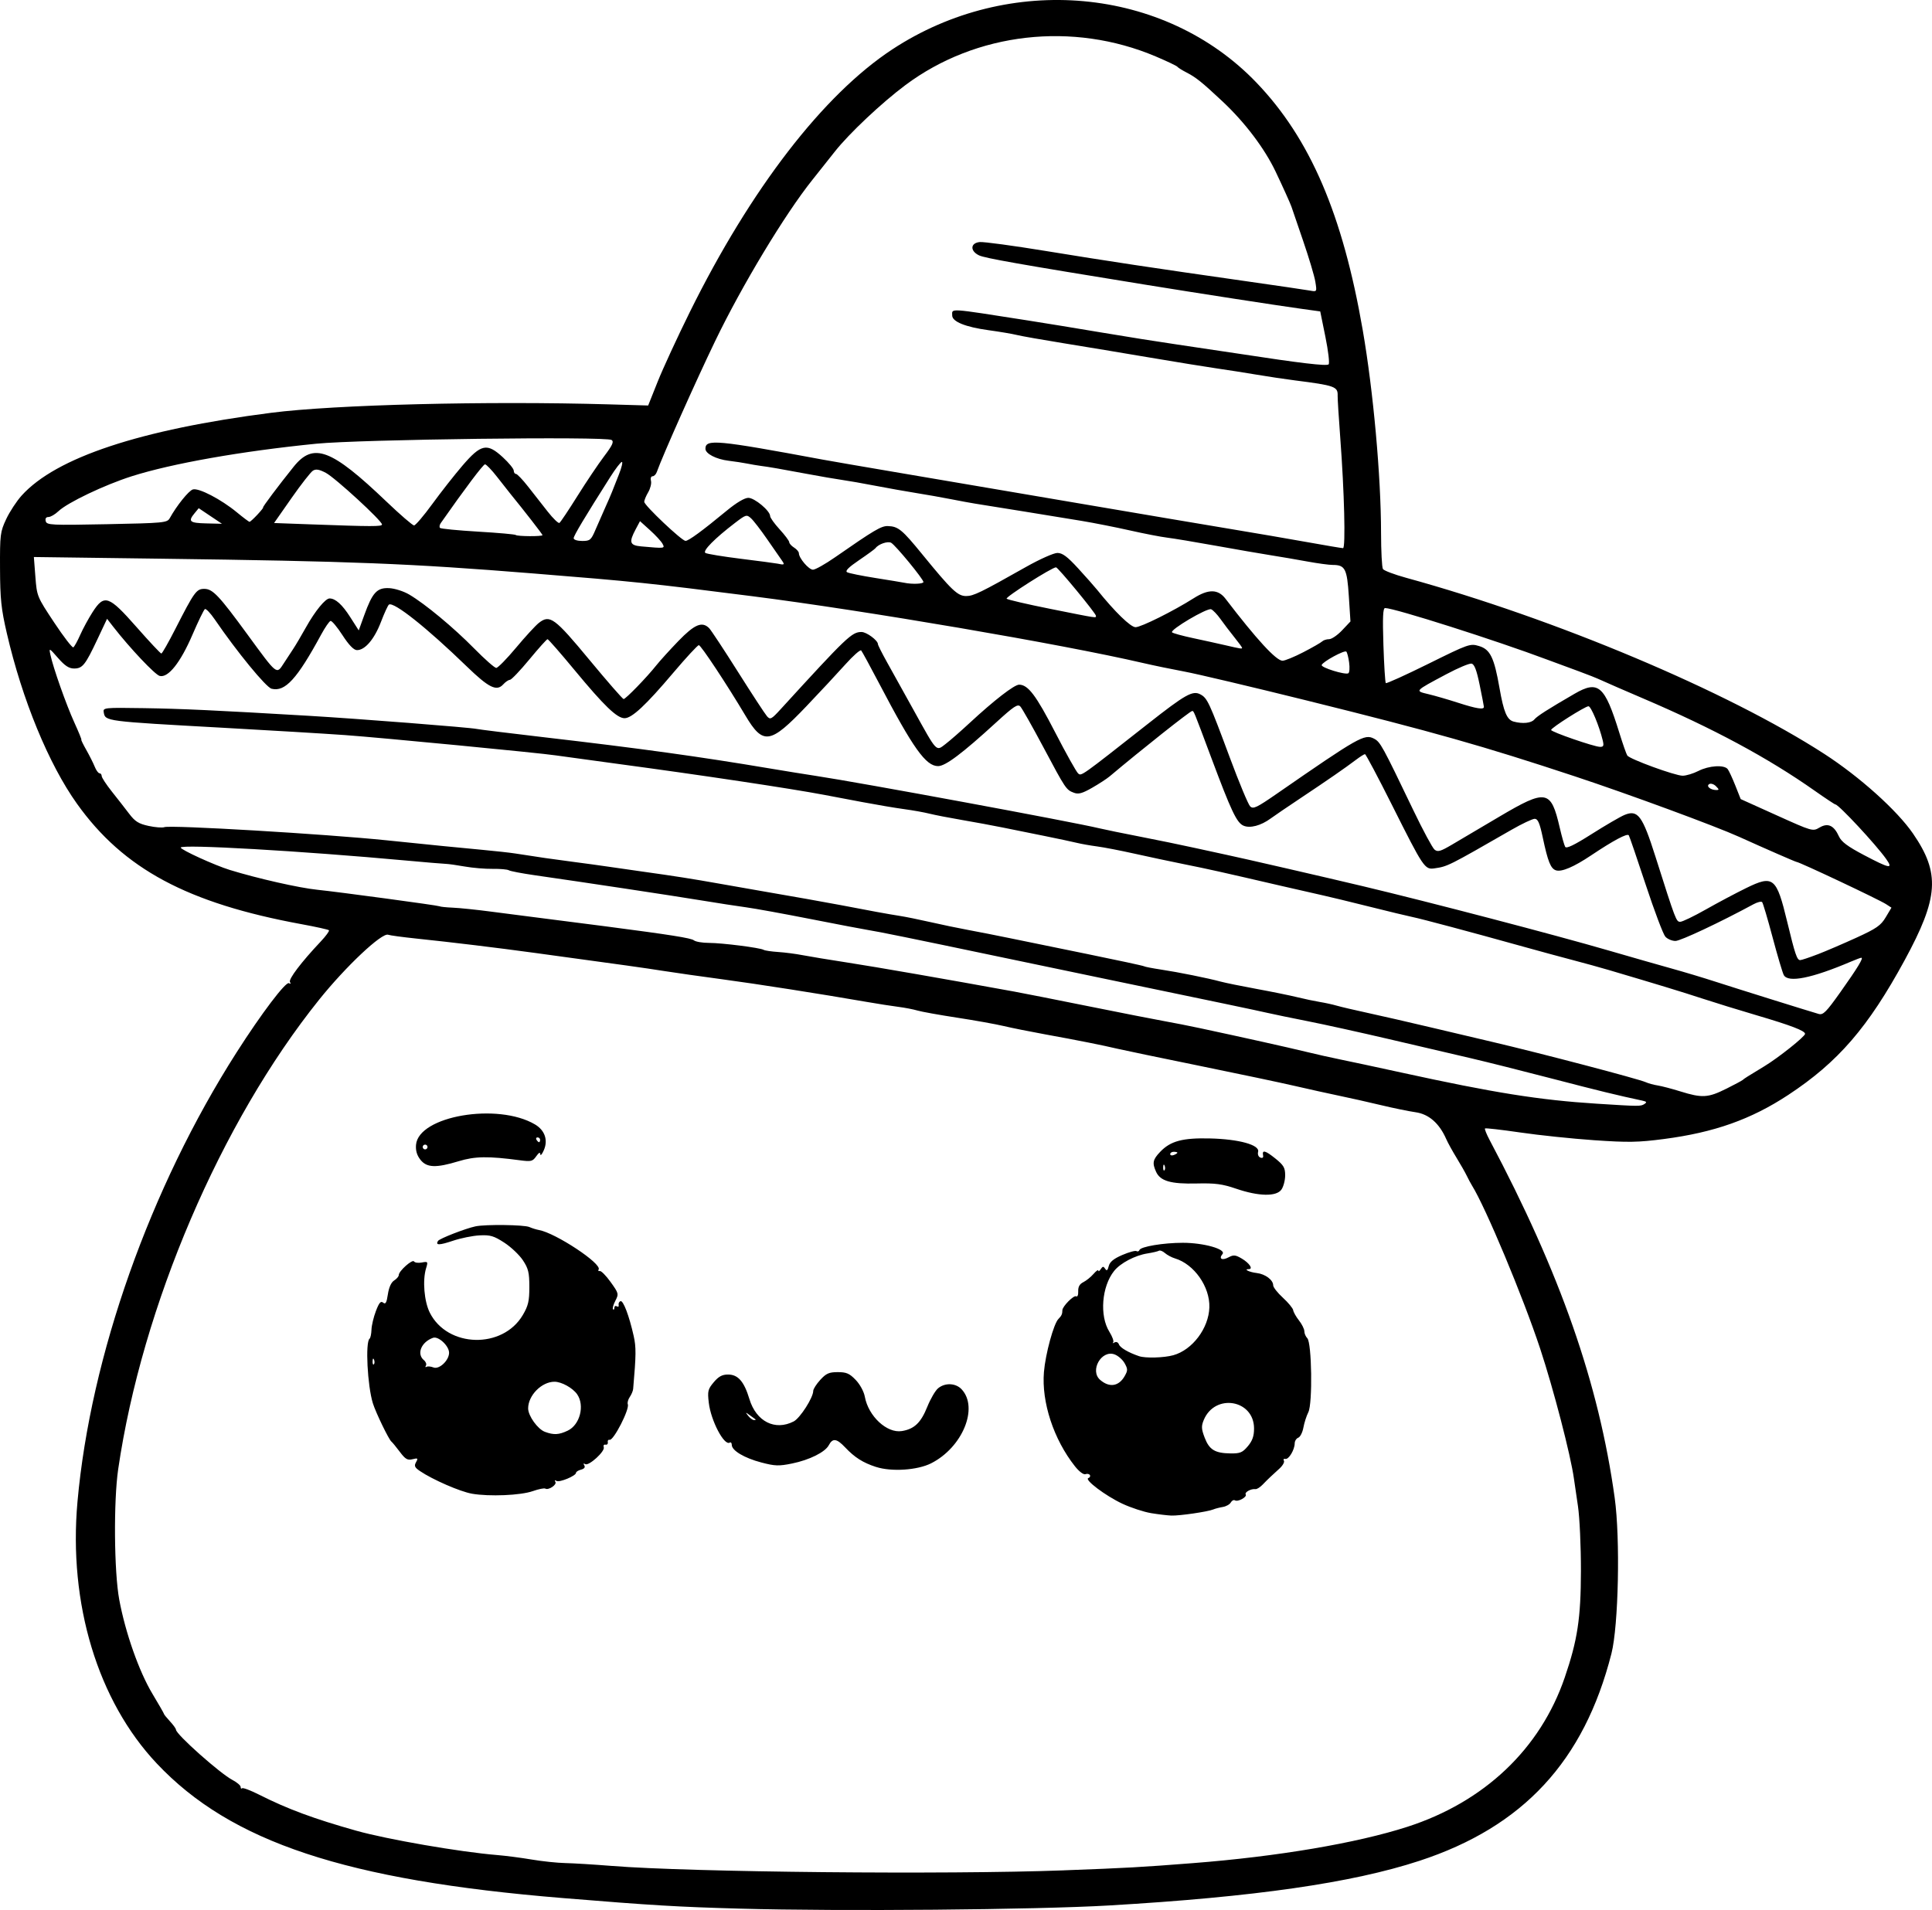 <?xml version="1.0" encoding="UTF-8" standalone="no"?>
<!-- Created with Inkscape (http://www.inkscape.org/) -->

<svg
   width="213.369mm"
   height="210.981mm"
   viewBox="0 0 213.369 210.981"
   version="1.1"
   id="svg5"
   xml:space="preserve"
   xmlns="http://www.w3.org/2000/svg"
   xmlns:svg="http://www.w3.org/2000/svg"><defs
     id="defs2" /><g
     id="layer1"
     transform="translate(60.22,-31.028)"><path
       style="fill:#000000;stroke-width:0.265"
       d="m 21.523,241.857 c -6.952,-0.194 -9.699,-0.358 -19.579,-1.168 -23.96,-1.963 -36.665,-6.175 -44.855,-14.872 -6.515,-6.918 -9.762,-17.642 -8.752,-28.908 1.443,-16.095 8.023,-34.68 17.574,-49.636 2.75,-4.307 5.439,-7.858 5.787,-7.643 0.183,0.113 0.224,0.065 0.107,-0.125 -0.189,-0.305 1.248,-2.2 3.385,-4.464 0.581,-0.615 0.994,-1.182 0.917,-1.258 -0.077,-0.077 -1.437,-0.378 -3.023,-0.669 -12.599,-2.315 -19.665,-6.105 -24.802,-13.304 -3.127,-4.382 -6.048,-11.484 -7.749,-18.839 -0.622,-2.689 -0.737,-3.782 -0.75,-7.144 -0.015,-3.752 0.022,-4.05 0.681,-5.456 0.383,-0.818 1.153,-1.992 1.71,-2.608 3.793,-4.199 13.092,-7.282 27.556,-9.138 7.017,-0.9 23.85,-1.32 37.32,-0.93 l 4.313,0.125 1.053,-2.638 c 0.579,-1.451 2.171,-4.9 3.537,-7.665 6.729,-13.618 14.745,-24.021 22.371,-29.034 12.916,-8.489 30.06,-6.925 40.217,3.669 5.937,6.192 9.53,14.563 11.741,27.349 1.171,6.773 2.014,16.12 2.021,22.406 0.002,2.01 0.096,3.8 0.208,3.976 0.112,0.176 1.271,0.614 2.576,0.972 16.456,4.518 35.458,12.522 46.16,19.444 3.908,2.527 8.046,6.244 9.808,8.809 3.013,4.385 2.835,7.067 -0.927,13.986 -4.031,7.413 -7.35,11.256 -12.85,14.877 -4.11,2.706 -8.174,4.147 -13.74,4.873 -2.852,0.372 -3.95,0.39 -7.711,0.131 -2.412,-0.167 -6.085,-0.551 -8.161,-0.855 -2.076,-0.303 -3.824,-0.503 -3.884,-0.443 -0.06,0.06 0.17,0.634 0.51,1.276 7.811,14.724 12.064,26.896 13.815,39.532 0.623,4.496 0.421,14.13 -0.36,17.198 -3.025,11.882 -9.747,19.137 -21.209,22.893 -7.456,2.443 -18.215,3.991 -34.269,4.929 -8.123,0.475 -29.689,0.66 -40.746,0.351 z m 35.719,-4.231 c 7.088,-0.265 8.426,-0.339 14.287,-0.796 9.364,-0.73 18.091,-2.209 23.68,-4.013 8.499,-2.743 14.68,-8.607 17.378,-16.487 1.412,-4.125 1.78,-6.54 1.79,-11.774 0.005,-2.692 -0.142,-5.907 -0.326,-7.144 -0.185,-1.237 -0.385,-2.606 -0.445,-3.043 -0.354,-2.58 -2.254,-9.898 -3.726,-14.353 -1.903,-5.756 -6.023,-15.614 -7.547,-18.058 -0.136,-0.218 -0.39,-0.695 -0.565,-1.058 -0.175,-0.364 -0.682,-1.257 -1.129,-1.984 -0.446,-0.728 -0.957,-1.655 -1.135,-2.06 -0.77,-1.756 -1.927,-2.766 -3.401,-2.972 -0.71,-0.099 -2.421,-0.45 -3.804,-0.781 -1.382,-0.331 -3.466,-0.799 -4.63,-1.04 -1.164,-0.241 -3.367,-0.729 -4.895,-1.083 -1.528,-0.354 -6.29,-1.359 -10.583,-2.234 -4.293,-0.875 -8.341,-1.717 -8.996,-1.872 -1.673,-0.396 -4.389,-0.937 -7.938,-1.581 -1.673,-0.304 -3.757,-0.722 -4.63,-0.93 -0.873,-0.208 -3.195,-0.624 -5.159,-0.925 -1.965,-0.301 -3.929,-0.655 -4.366,-0.786 -0.437,-0.131 -1.389,-0.315 -2.117,-0.408 -0.728,-0.093 -2.275,-0.335 -3.44,-0.537 -5.042,-0.877 -12.21,-2 -16.007,-2.507 -2.256,-0.301 -5.173,-0.716 -6.482,-0.922 -2.217,-0.349 -4.089,-0.611 -14.155,-1.984 -4.324,-0.59 -9.14,-1.173 -13.181,-1.596 -1.502,-0.157 -2.884,-0.345 -3.072,-0.417 -0.682,-0.262 -4.665,3.485 -7.624,7.173 -10.864,13.54 -19.56,33.861 -22.191,51.858 -0.517,3.536 -0.455,11.335 0.115,14.408 0.677,3.655 2.19,7.952 3.661,10.398 0.705,1.174 1.282,2.18 1.282,2.235 0,0.056 0.298,0.423 0.661,0.815 0.364,0.392 0.661,0.807 0.661,0.92 0,0.508 4.866,4.84 6.244,5.559 0.495,0.258 0.9,0.605 0.9,0.772 0,0.166 0.073,0.23 0.161,0.141 0.089,-0.089 0.952,0.238 1.918,0.727 3.086,1.56 6.011,2.644 10.692,3.962 3.414,0.961 11.488,2.356 15.538,2.686 0.946,0.077 2.672,0.301 3.836,0.498 1.164,0.197 2.831,0.372 3.704,0.39 0.873,0.017 3.195,0.16 5.159,0.317 8.702,0.695 36.948,0.971 49.874,0.488 z m 9.657,-39.458 c -0.8,-0.132 -2.222,-0.599 -3.16,-1.037 -1.864,-0.871 -4.251,-2.672 -3.76,-2.836 0.17,-0.057 0.244,-0.206 0.166,-0.333 -0.078,-0.127 -0.302,-0.169 -0.497,-0.095 -0.201,0.077 -0.7,-0.301 -1.151,-0.871 -2.353,-2.974 -3.704,-7.084 -3.425,-10.419 0.168,-2.007 1.077,-5.334 1.6,-5.857 0.343,-0.343 0.436,-0.548 0.436,-0.962 0,-0.419 1.264,-1.696 1.522,-1.537 0.144,0.089 0.244,-0.154 0.227,-0.554 -0.02,-0.492 0.154,-0.804 0.564,-1.009 0.326,-0.163 0.832,-0.572 1.124,-0.908 0.292,-0.337 0.533,-0.505 0.535,-0.373 0.002,0.131 0.121,0.06 0.265,-0.158 0.215,-0.327 0.301,-0.334 0.49,-0.041 0.172,0.266 0.271,0.192 0.393,-0.297 0.117,-0.466 0.545,-0.816 1.498,-1.227 0.734,-0.316 1.44,-0.509 1.568,-0.429 0.129,0.08 0.274,0.027 0.323,-0.116 0.129,-0.38 2.65,-0.801 4.798,-0.801 2.308,0 4.816,0.713 4.375,1.243 -0.443,0.534 -0.043,0.745 0.679,0.358 0.54,-0.289 0.756,-0.268 1.447,0.14 0.849,0.501 1.292,1.169 0.776,1.169 -0.621,0 0.066,0.336 0.881,0.43 0.942,0.11 1.817,0.765 1.817,1.361 0,0.213 0.484,0.829 1.075,1.369 0.591,0.541 1.101,1.16 1.133,1.376 0.032,0.216 0.322,0.729 0.645,1.139 0.323,0.41 0.587,0.945 0.587,1.187 0,0.242 0.146,0.586 0.324,0.765 0.501,0.501 0.598,7.227 0.118,8.175 -0.205,0.404 -0.451,1.17 -0.547,1.701 -0.096,0.532 -0.35,1.034 -0.565,1.116 -0.214,0.082 -0.391,0.362 -0.394,0.621 -0.006,0.714 -0.658,1.804 -1.03,1.722 -0.181,-0.04 -0.254,0.048 -0.163,0.196 0.091,0.148 -0.127,0.538 -0.484,0.866 -0.358,0.329 -0.811,0.745 -1.006,0.925 -0.196,0.18 -0.585,0.567 -0.866,0.861 -0.281,0.293 -0.638,0.514 -0.794,0.491 -0.464,-0.07 -1.218,0.343 -1.068,0.585 0.175,0.284 -0.863,0.855 -1.189,0.654 -0.134,-0.083 -0.34,0.023 -0.458,0.235 -0.118,0.212 -0.513,0.434 -0.876,0.494 -0.364,0.06 -0.84,0.184 -1.058,0.275 -0.604,0.252 -3.733,0.709 -4.63,0.676 -0.437,-0.016 -1.449,-0.137 -2.249,-0.269 z m 10.692,-7.391 c 0.505,-0.601 0.685,-1.113 0.685,-1.956 0,-3.191 -4.319,-3.921 -5.555,-0.938 -0.281,0.679 -0.265,0.99 0.104,1.956 0.508,1.33 1.131,1.709 2.847,1.734 1.063,0.015 1.328,-0.094 1.918,-0.796 z m -13.603,-7.746 c 0.354,-0.623 0.353,-0.779 -0.008,-1.424 -0.223,-0.398 -0.727,-0.837 -1.121,-0.976 -1.45,-0.51 -2.749,1.799 -1.583,2.815 1.018,0.887 2.065,0.727 2.712,-0.415 z m 5.365,-2.303 c 2.115,-0.587 3.918,-2.978 3.989,-5.29 0.07,-2.277 -1.681,-4.769 -3.798,-5.406 -0.364,-0.109 -0.862,-0.375 -1.108,-0.59 -0.245,-0.215 -0.543,-0.332 -0.661,-0.259 -0.118,0.073 -0.691,0.207 -1.273,0.299 -1.374,0.217 -2.982,1.063 -3.68,1.936 -1.374,1.72 -1.626,4.954 -0.524,6.717 0.331,0.53 0.519,1.055 0.419,1.167 -0.101,0.112 -0.034,0.118 0.149,0.012 0.194,-0.112 0.399,-0.019 0.492,0.223 0.141,0.368 1.043,0.894 2.218,1.294 0.701,0.239 2.748,0.182 3.778,-0.104 z m -77.457,15.292 c -1.292,-0.222 -4.349,-1.554 -5.74,-2.501 -0.58,-0.394 -0.657,-0.57 -0.429,-0.976 0.246,-0.44 0.202,-0.477 -0.388,-0.329 -0.553,0.139 -0.792,-5.3e-4 -1.409,-0.823 -0.409,-0.544 -0.823,-1.049 -0.921,-1.122 -0.279,-0.207 -1.729,-3.205 -2.049,-4.233 -0.602,-1.941 -0.848,-6.772 -0.363,-7.139 0.1,-0.075 0.193,-0.521 0.209,-0.991 0.015,-0.47 0.235,-1.397 0.489,-2.061 0.355,-0.93 0.539,-1.143 0.801,-0.926 0.265,0.22 0.38,0.017 0.521,-0.924 0.115,-0.764 0.368,-1.323 0.692,-1.525 0.281,-0.176 0.512,-0.447 0.512,-0.603 0,-0.439 1.51,-1.781 1.684,-1.498 0.085,0.138 0.473,0.19 0.861,0.116 0.672,-0.128 0.695,-0.098 0.471,0.631 -0.408,1.328 -0.213,3.668 0.409,4.909 1.951,3.889 8.049,4.043 10.273,0.259 0.602,-1.023 0.721,-1.537 0.721,-3.098 0,-1.589 -0.108,-2.034 -0.712,-2.948 -0.392,-0.592 -1.318,-1.469 -2.059,-1.949 -1.152,-0.746 -1.547,-0.862 -2.727,-0.801 -0.759,0.039 -2.079,0.306 -2.933,0.593 -1.516,0.509 -1.962,0.515 -1.657,0.021 0.16,-0.258 3.019,-1.371 4.136,-1.61 1.091,-0.233 5.385,-0.18 5.953,0.074 0.291,0.13 0.767,0.279 1.058,0.33 1.836,0.325 6.983,3.728 6.593,4.359 -0.083,0.134 -0.026,0.21 0.125,0.17 0.151,-0.04 0.691,0.507 1.2,1.217 0.895,1.247 0.912,1.315 0.519,2.075 -0.224,0.432 -0.338,0.854 -0.255,0.938 0.084,0.084 0.152,0.006 0.152,-0.172 0,-0.178 0.122,-0.249 0.271,-0.157 0.149,0.092 0.238,0.025 0.198,-0.15 -0.04,-0.175 0.052,-0.364 0.204,-0.421 0.302,-0.113 0.955,1.607 1.455,3.835 0.281,1.25 0.273,2.088 -0.056,5.859 -0.019,0.218 -0.187,0.619 -0.373,0.89 -0.186,0.271 -0.284,0.635 -0.217,0.808 0.21,0.547 -1.577,4.033 -2.012,3.925 -0.146,-0.036 -0.235,0.083 -0.199,0.265 0.036,0.182 -0.078,0.302 -0.255,0.268 -0.177,-0.035 -0.262,0.091 -0.19,0.28 0.171,0.445 -1.657,2.113 -2.05,1.871 -0.189,-0.117 -0.226,-0.066 -0.1,0.138 0.127,0.206 -0.002,0.376 -0.356,0.469 -0.306,0.08 -0.556,0.237 -0.556,0.349 0,0.337 -1.835,1.1 -2.16,0.898 -0.181,-0.112 -0.23,-0.07 -0.122,0.105 0.195,0.316 -0.767,0.957 -1.114,0.742 -0.116,-0.072 -0.739,0.055 -1.384,0.281 -1.344,0.471 -4.788,0.617 -6.722,0.284 z m 10.584,-6.963 c 1.349,-0.64 1.901,-2.785 1.035,-4.022 -0.491,-0.7 -1.721,-1.38 -2.497,-1.38 -1.42,0 -2.91,1.51 -2.91,2.947 0,0.818 1.054,2.29 1.852,2.586 0.979,0.364 1.541,0.334 2.521,-0.131 z m -13.105,-8.604 c 0,-0.76 -1.181,-1.86 -1.771,-1.65 -1.302,0.463 -1.84,1.779 -1.01,2.468 0.217,0.18 0.317,0.451 0.224,0.602 -0.094,0.152 -0.063,0.212 0.069,0.135 0.132,-0.077 0.477,-0.046 0.768,0.07 0.63,0.25 1.72,-0.78 1.72,-1.626 z m -8.286,0.771 c -0.085,-0.211 -0.147,-0.148 -0.16,0.16 -0.011,0.279 0.051,0.435 0.139,0.347 0.088,-0.088 0.097,-0.316 0.021,-0.507 z m 55.441,11.845 c -1.447,-0.469 -2.36,-1.048 -3.422,-2.172 -0.929,-0.983 -1.37,-1.039 -1.796,-0.232 -0.405,0.767 -2.133,1.629 -4.053,2.021 -1.461,0.299 -1.889,0.285 -3.397,-0.111 -1.875,-0.492 -3.265,-1.319 -3.265,-1.943 0,-0.217 -0.103,-0.331 -0.229,-0.253 -0.61,0.377 -2.076,-2.416 -2.31,-4.401 -0.151,-1.282 -0.098,-1.501 0.548,-2.269 0.534,-0.634 0.932,-0.85 1.571,-0.85 1.112,0 1.778,0.762 2.366,2.708 0.751,2.485 2.833,3.537 4.892,2.472 0.707,-0.366 2.157,-2.631 2.157,-3.371 0,-0.203 0.35,-0.752 0.779,-1.221 0.649,-0.711 0.97,-0.853 1.932,-0.853 0.956,0 1.295,0.147 1.979,0.86 0.475,0.494 0.903,1.284 1.009,1.858 0.395,2.156 2.441,4.055 4.084,3.792 1.375,-0.22 2.104,-0.913 2.811,-2.674 0.351,-0.873 0.888,-1.796 1.195,-2.051 0.766,-0.637 1.951,-0.586 2.601,0.113 1.901,2.04 0.092,6.424 -3.372,8.174 -1.511,0.763 -4.377,0.952 -6.08,0.4 z m -13.31,-5.256 c -0.061,-0.041 -0.348,-0.25 -0.639,-0.463 -0.489,-0.359 -0.502,-0.353 -0.166,0.075 0.2,0.255 0.487,0.463 0.639,0.463 0.152,0 0.227,-0.034 0.166,-0.075 z m 53.071,-25.483 c -1.523,-0.521 -2.299,-0.623 -4.366,-0.574 -2.833,0.068 -4.001,-0.268 -4.464,-1.283 -0.448,-0.984 -0.372,-1.353 0.455,-2.219 1.136,-1.189 2.472,-1.547 5.492,-1.474 3.208,0.077 5.516,0.718 5.318,1.475 -0.074,0.282 0.033,0.556 0.249,0.639 0.233,0.089 0.349,0.001 0.301,-0.23 -0.134,-0.657 0.236,-0.566 1.351,0.33 0.921,0.74 1.086,1.022 1.086,1.859 0,0.543 -0.185,1.252 -0.412,1.575 -0.556,0.794 -2.517,0.755 -5.012,-0.099 z m -7.889,-2.538 c -0.085,-0.211 -0.147,-0.148 -0.16,0.16 -0.011,0.279 0.051,0.435 0.139,0.347 0.088,-0.088 0.097,-0.316 0.021,-0.507 z m 1.407,-1.434 c 0,-0.057 -0.179,-0.104 -0.397,-0.104 -0.218,0 -0.397,0.115 -0.397,0.256 0,0.141 0.179,0.188 0.397,0.104 0.218,-0.084 0.397,-0.199 0.397,-0.256 z m -83.602,0.77 c -0.384,-0.488 -0.536,-1.006 -0.482,-1.642 0.271,-3.191 9.015,-4.69 13.141,-2.253 1.085,0.641 1.461,1.735 0.976,2.842 -0.203,0.462 -0.378,0.665 -0.39,0.451 -0.015,-0.262 -0.164,-0.186 -0.455,0.229 -0.392,0.559 -0.562,0.601 -1.786,0.438 -3.529,-0.47 -4.967,-0.448 -6.783,0.104 -2.508,0.762 -3.521,0.721 -4.221,-0.168 z m 0.787,-1.403 c 0,-0.146 -0.119,-0.265 -0.265,-0.265 -0.146,0 -0.265,0.119 -0.265,0.265 0,0.146 0.119,0.265 0.265,0.265 0.146,0 0.265,-0.119 0.265,-0.265 z m 12.435,-0.794 c 0,-0.146 -0.126,-0.265 -0.28,-0.265 -0.154,0 -0.207,0.119 -0.117,0.265 0.09,0.146 0.216,0.265 0.28,0.265 0.064,0 0.117,-0.119 0.117,-0.265 z M 121.389,152.976 c 0.303,-0.192 0.248,-0.271 -0.265,-0.38 -2.714,-0.578 -4.829,-1.095 -9.908,-2.417 -3.201,-0.834 -7.25,-1.85 -8.996,-2.258 -1.746,-0.408 -5.794,-1.353 -8.996,-2.101 -3.201,-0.748 -7.25,-1.641 -8.996,-1.985 -1.746,-0.344 -3.77,-0.763 -4.498,-0.929 -1.249,-0.286 -5.334,-1.143 -18.256,-3.827 -3.056,-0.635 -8.414,-1.754 -11.906,-2.486 -8.899,-1.867 -12.818,-2.666 -13.875,-2.828 -0.501,-0.077 -3.358,-0.622 -6.35,-1.211 -2.992,-0.589 -6.214,-1.176 -7.16,-1.303 -0.946,-0.127 -3.208,-0.476 -5.027,-0.776 -3.154,-0.519 -12.827,-1.981 -18.315,-2.767 -1.415,-0.203 -2.703,-0.449 -2.863,-0.548 -0.16,-0.099 -0.967,-0.169 -1.793,-0.157 -0.826,0.012 -2.208,-0.104 -3.069,-0.257 -0.862,-0.154 -1.814,-0.287 -2.117,-0.296 -0.303,-0.009 -2.276,-0.174 -4.386,-0.368 -11.512,-1.056 -24.871,-1.824 -24.871,-1.43 0,0.246 3.774,1.967 5.424,2.474 3.099,0.951 7.628,1.977 9.657,2.186 2.419,0.25 13.336,1.726 13.495,1.824 0.091,0.056 0.753,0.125 1.471,0.154 0.718,0.029 2.616,0.225 4.216,0.436 1.601,0.211 3.744,0.488 4.763,0.614 1.997,0.248 4.579,0.58 7.938,1.018 7.163,0.936 9.403,1.291 9.709,1.541 0.19,0.155 0.94,0.282 1.668,0.283 1.45,0.002 5.667,0.538 6.04,0.769 0.128,0.079 0.846,0.185 1.595,0.235 0.749,0.05 1.957,0.206 2.684,0.348 0.728,0.142 2.99,0.514 5.027,0.828 3.102,0.478 10.913,1.837 18.389,3.201 0.946,0.173 4.637,0.902 8.202,1.621 3.565,0.719 7.316,1.456 8.334,1.637 1.019,0.181 2.805,0.534 3.969,0.783 4.747,1.016 9.646,2.107 11.642,2.593 1.164,0.284 2.891,0.671 3.836,0.861 0.946,0.19 3.982,0.84 6.747,1.445 10.216,2.236 15.238,3.037 21.564,3.439 4.749,0.302 4.856,0.303 5.278,0.036 z m 9.01,-1.668 c 0.946,-0.473 1.779,-0.92 1.852,-0.992 0.14,-0.14 0.472,-0.35 2.381,-1.507 1.552,-0.94 4.498,-3.286 4.498,-3.582 0,-0.339 -1.554,-0.933 -5.423,-2.072 -1.893,-0.557 -4.572,-1.384 -5.954,-1.837 -2.25,-0.738 -5.04,-1.588 -10.319,-3.147 -0.946,-0.279 -2.732,-0.772 -3.969,-1.095 -1.237,-0.323 -3.856,-1.036 -5.821,-1.584 -5.443,-1.518 -10.875,-2.968 -11.906,-3.178 -0.509,-0.104 -2.652,-0.621 -4.763,-1.149 -2.11,-0.528 -4.372,-1.077 -5.027,-1.219 -0.655,-0.142 -2.738,-0.617 -4.63,-1.056 -6.874,-1.594 -7.985,-1.842 -10.716,-2.392 -1.528,-0.308 -4.028,-0.839 -5.556,-1.181 -1.528,-0.341 -3.373,-0.698 -4.101,-0.793 -0.728,-0.095 -1.74,-0.274 -2.249,-0.398 -0.509,-0.124 -2.117,-0.466 -3.572,-0.76 -1.455,-0.294 -3.539,-0.715 -4.63,-0.936 -1.091,-0.221 -3.115,-0.595 -4.498,-0.831 -1.382,-0.236 -2.99,-0.549 -3.572,-0.695 -0.582,-0.146 -1.832,-0.37 -2.778,-0.497 -0.946,-0.127 -3.029,-0.479 -4.63,-0.781 -1.601,-0.303 -3.506,-0.663 -4.233,-0.801 -3.732,-0.706 -13.548,-2.179 -22.886,-3.434 -3.274,-0.44 -6.31,-0.856 -6.747,-0.924 -1.637,-0.255 -19.47,-1.973 -23.283,-2.243 -2.183,-0.155 -8.255,-0.519 -13.494,-0.809 -13.058,-0.723 -12.961,-0.711 -13.137,-1.709 -0.09,-0.51 0.042,-0.524 4.405,-0.456 4.26,0.067 7.858,0.234 18.256,0.847 5.425,0.32 17.782,1.287 18.521,1.449 0.291,0.064 3.684,0.482 7.541,0.93 10.528,1.222 17.037,2.123 24.871,3.441 1.673,0.282 3.936,0.647 5.027,0.812 4.935,0.745 28.306,5.067 31.353,5.798 0.582,0.14 2.606,0.554 4.498,0.922 1.892,0.367 4.571,0.919 5.953,1.225 1.382,0.307 2.99,0.657 3.572,0.777 1.516,0.315 11.028,2.504 15.081,3.471 7.479,1.785 21.178,5.37 27.12,7.098 2.547,0.741 5.702,1.643 7.011,2.006 1.31,0.362 3.453,1.007 4.763,1.432 2.302,0.747 10.251,3.231 11.423,3.57 0.494,0.143 0.836,-0.201 2.413,-2.425 1.882,-2.653 2.57,-3.782 2.304,-3.782 -0.083,0 -0.593,0.189 -1.134,0.42 -4.34,1.851 -6.961,2.376 -7.435,1.49 -0.139,-0.259 -0.695,-2.134 -1.236,-4.167 -0.541,-2.033 -1.06,-3.782 -1.152,-3.887 -0.093,-0.105 -0.523,5.3e-4 -0.956,0.235 -3.681,1.994 -8.055,4.052 -8.618,4.054 -0.378,0.002 -0.881,-0.212 -1.118,-0.474 -0.237,-0.262 -1.209,-2.835 -2.159,-5.716 -0.95,-2.881 -1.794,-5.346 -1.875,-5.478 -0.158,-0.256 -1.687,0.558 -4.163,2.215 -1.912,1.28 -3.254,1.852 -3.88,1.653 -0.584,-0.185 -0.894,-0.957 -1.463,-3.641 -0.336,-1.587 -0.537,-2.051 -0.886,-2.051 -0.248,0 -1.401,0.546 -2.562,1.213 -7,4.023 -7.047,4.046 -8.496,4.258 -1.087,0.158 -1.208,-0.021 -4.703,-6.992 -1.55,-3.092 -2.893,-5.622 -2.984,-5.622 -0.091,0 -0.533,0.278 -0.984,0.619 -1.206,0.911 -3.132,2.244 -6.11,4.227 -1.455,0.969 -2.943,1.982 -3.307,2.251 -1.088,0.805 -2.309,1.126 -3.031,0.797 -0.74,-0.337 -1.339,-1.605 -3.543,-7.498 -2.02,-5.403 -1.92,-5.16 -2.12,-5.158 -0.219,0.002 -5.599,4.268 -9.106,7.219 -0.31,0.261 -1.182,0.828 -1.938,1.261 -1.086,0.622 -1.508,0.736 -2.008,0.546 -0.858,-0.326 -0.899,-0.387 -3.386,-5.058 -1.201,-2.256 -2.339,-4.267 -2.529,-4.469 -0.291,-0.31 -0.715,-0.03 -2.681,1.77 -3.733,3.418 -5.59,4.815 -6.401,4.815 -1.354,0 -2.754,-1.963 -6.508,-9.128 -0.991,-1.892 -1.885,-3.533 -1.986,-3.647 -0.101,-0.114 -0.888,0.58 -1.749,1.542 -0.861,0.962 -2.801,3.046 -4.312,4.63 -3.992,4.187 -4.771,4.305 -6.726,1.018 -2.056,-3.456 -4.914,-7.776 -5.144,-7.776 -0.131,0 -1.398,1.369 -2.815,3.043 -3.052,3.604 -4.576,5.025 -5.388,5.026 -0.835,0.001 -2.253,-1.364 -5.519,-5.312 -1.555,-1.88 -2.899,-3.417 -2.987,-3.416 -0.088,0.001 -0.994,1.011 -2.012,2.244 -1.019,1.233 -1.982,2.243 -2.142,2.246 -0.159,0.003 -0.49,0.226 -0.734,0.497 -0.734,0.811 -1.593,0.387 -4.062,-2.006 -4.393,-4.255 -8.023,-7.139 -8.564,-6.805 -0.107,0.066 -0.506,0.934 -0.886,1.928 -0.729,1.907 -1.78,3.133 -2.662,3.102 -0.348,-0.012 -0.891,-0.578 -1.587,-1.654 -0.582,-0.9 -1.174,-1.605 -1.315,-1.568 -0.141,0.037 -0.607,0.714 -1.035,1.503 -2.666,4.916 -3.986,6.359 -5.475,5.986 -0.614,-0.154 -3.825,-4.071 -6.277,-7.656 -0.48,-0.702 -0.969,-1.216 -1.088,-1.142 -0.119,0.073 -0.738,1.349 -1.377,2.834 -1.325,3.083 -2.686,4.792 -3.619,4.548 -0.518,-0.136 -3.287,-3.066 -5.116,-5.416 l -0.695,-0.893 -1.059,2.249 c -1.346,2.859 -1.65,3.241 -2.582,3.241 -0.563,0 -1.017,-0.297 -1.77,-1.158 -0.997,-1.139 -1.011,-1.145 -0.846,-0.364 0.302,1.426 1.744,5.515 2.638,7.474 0.481,1.055 0.833,1.918 0.781,1.918 -0.051,0 0.194,0.506 0.545,1.124 0.351,0.618 0.769,1.452 0.93,1.852 0.16,0.4 0.399,0.728 0.53,0.728 0.131,0 0.239,0.137 0.239,0.304 0,0.167 0.506,0.939 1.124,1.716 0.618,0.777 1.482,1.883 1.918,2.458 0.644,0.849 1.046,1.1 2.137,1.336 0.739,0.16 1.525,0.22 1.746,0.135 0.666,-0.256 17.85,0.763 24.559,1.456 5.143,0.531 7.791,0.795 10.488,1.044 1.475,0.136 3.142,0.321 3.704,0.41 2.338,0.371 4.325,0.658 6.446,0.931 1.237,0.16 2.963,0.396 3.836,0.526 0.873,0.13 2.54,0.369 3.704,0.532 3.683,0.515 5.473,0.796 8.599,1.351 1.673,0.297 3.638,0.641 4.366,0.766 3.119,0.533 7.772,1.359 8.996,1.597 2.931,0.57 5.354,1.013 6.482,1.185 0.655,0.1 2.185,0.41 3.401,0.688 1.216,0.279 3.121,0.675 4.233,0.88 1.113,0.205 3.154,0.607 4.537,0.893 1.382,0.286 5.247,1.077 8.588,1.759 3.341,0.681 6.155,1.288 6.253,1.349 0.098,0.061 0.936,0.224 1.863,0.363 1.903,0.286 5.192,0.949 6.579,1.326 0.509,0.138 2.295,0.503 3.969,0.81 1.673,0.307 3.698,0.72 4.498,0.916 0.8,0.197 1.931,0.435 2.514,0.53 0.582,0.095 1.416,0.277 1.852,0.405 0.437,0.128 1.984,0.491 3.44,0.806 1.455,0.315 4.61,1.038 7.011,1.608 2.401,0.569 5.437,1.286 6.747,1.593 5.325,1.248 16.145,4.089 16.933,4.447 0.291,0.132 0.886,0.296 1.323,0.363 0.437,0.068 1.568,0.364 2.514,0.659 2.38,0.742 3.053,0.704 5.027,-0.283 z m 10.114,-14.862 c 0.913,-0.352 2.836,-1.178 4.275,-1.835 2.231,-1.019 2.708,-1.351 3.249,-2.258 l 0.634,-1.064 -0.603,-0.392 c -0.783,-0.509 -9.574,-4.658 -9.869,-4.658 -0.104,0 -3.495,-1.481 -6.344,-2.771 -2.622,-1.187 -12.197,-4.714 -18.124,-6.676 -10.2,-3.376 -15.647,-4.918 -29.633,-8.387 -6.039,-1.498 -12.111,-2.934 -13.494,-3.191 -1.382,-0.257 -3.466,-0.689 -4.63,-0.959 -8.923,-2.072 -30.645,-5.785 -43.127,-7.371 -11.406,-1.45 -12.914,-1.607 -24.209,-2.515 -13.731,-1.104 -19.849,-1.346 -41.119,-1.627 l -13.999,-0.185 0.168,2.179 c 0.166,2.158 0.186,2.205 2.074,5.053 1.048,1.581 2.001,2.817 2.116,2.745 0.115,-0.071 0.457,-0.689 0.759,-1.373 0.303,-0.684 0.914,-1.81 1.358,-2.503 1.301,-2.028 1.782,-1.865 4.878,1.651 1.409,1.601 2.635,2.91 2.725,2.909 0.089,-5.3e-4 0.784,-1.221 1.545,-2.712 2.094,-4.105 2.329,-4.431 3.191,-4.431 0.939,0 1.62,0.72 4.805,5.08 3.262,4.465 3.174,4.394 3.961,3.174 0.347,-0.538 0.83,-1.275 1.074,-1.639 0.244,-0.364 0.876,-1.435 1.406,-2.381 1.005,-1.795 2.133,-3.175 2.597,-3.175 0.65,0 1.388,0.664 2.272,2.046 l 0.949,1.483 0.608,-1.68 c 0.91,-2.513 1.405,-3.051 2.747,-2.988 0.615,0.029 1.597,0.34 2.212,0.702 1.758,1.033 4.896,3.638 7.185,5.965 1.161,1.18 2.256,2.145 2.434,2.145 0.178,0 1.159,-1 2.181,-2.223 1.021,-1.223 2.154,-2.457 2.518,-2.743 1.219,-0.959 1.732,-0.585 5.587,4.071 1.974,2.384 3.676,4.335 3.781,4.335 0.23,0 2.563,-2.404 3.594,-3.704 0.404,-0.509 1.511,-1.73 2.46,-2.712 1.782,-1.844 2.615,-2.192 3.39,-1.417 0.203,0.203 1.636,2.376 3.185,4.829 1.549,2.453 2.992,4.659 3.207,4.903 0.359,0.407 0.483,0.342 1.521,-0.794 7.323,-8.014 7.846,-8.513 8.918,-8.513 0.558,0 1.812,0.931 1.812,1.345 0,0.107 0.455,1.009 1.01,2.004 0.556,0.995 1.867,3.357 2.915,5.249 2.644,4.775 2.474,4.593 3.54,3.778 0.478,-0.365 1.682,-1.417 2.675,-2.338 2.699,-2.502 4.917,-4.218 5.452,-4.218 0.987,0 1.872,1.172 3.991,5.283 1.2,2.329 2.338,4.364 2.529,4.522 0.365,0.303 0.239,0.393 7.692,-5.47 4.159,-3.272 4.956,-3.72 5.807,-3.264 0.768,0.411 0.968,0.84 3.249,6.976 1.023,2.753 2.033,5.178 2.245,5.389 0.336,0.336 0.707,0.161 2.952,-1.393 9.06,-6.273 9.679,-6.624 10.722,-6.085 0.705,0.365 0.9,0.72 4.364,7.937 1.049,2.185 2.095,4.129 2.325,4.32 0.355,0.294 0.652,0.209 1.954,-0.56 0.844,-0.499 3.177,-1.877 5.184,-3.064 5.22,-3.085 5.718,-2.996 6.691,1.198 0.228,0.983 0.498,1.937 0.6,2.118 0.131,0.235 0.982,-0.175 2.936,-1.413 1.513,-0.959 3.136,-1.904 3.606,-2.101 1.483,-0.62 1.988,0.057 3.427,4.592 2.252,7.099 2.293,7.206 2.743,7.206 0.234,-2.7e-4 1.497,-0.608 2.807,-1.351 1.31,-0.743 3.319,-1.81 4.466,-2.372 3.01,-1.475 3.352,-1.194 4.537,3.723 0.868,3.601 1.082,4.233 1.435,4.233 0.146,0 1.012,-0.288 1.925,-0.641 z m 7.571,-10.538 c -1.112,-1.575 -5.246,-6.019 -5.599,-6.019 -0.075,0 -1.11,-0.685 -2.298,-1.521 -5.149,-3.625 -11.197,-6.879 -18.914,-10.178 -2.038,-0.871 -4.114,-1.774 -4.613,-2.007 -0.499,-0.232 -1.63,-0.684 -2.514,-1.003 -0.883,-0.319 -2.44,-0.894 -3.458,-1.276 -5.681,-2.135 -16.909,-5.71 -17.938,-5.711 -0.239,-2.6e-4 -0.285,1.007 -0.186,4.08 0.073,2.244 0.192,4.139 0.265,4.21 0.073,0.071 2.191,-0.889 4.706,-2.134 4.456,-2.206 4.601,-2.256 5.595,-1.958 1.227,0.367 1.668,1.274 2.253,4.629 0.464,2.663 0.825,3.517 1.568,3.716 0.996,0.267 1.945,0.169 2.281,-0.237 0.308,-0.371 1.508,-1.138 4.445,-2.84 2.623,-1.52 3.324,-0.91 4.936,4.296 0.384,1.239 0.781,2.376 0.884,2.527 0.273,0.403 5.285,2.232 6.114,2.232 0.389,0 1.175,-0.238 1.745,-0.529 1.167,-0.595 2.848,-0.698 3.232,-0.198 0.14,0.182 0.519,1.001 0.844,1.82 l 0.59,1.489 3.976,1.794 c 3.944,1.78 3.982,1.791 4.734,1.346 0.92,-0.544 1.588,-0.237 2.141,0.984 0.267,0.591 0.964,1.112 2.74,2.048 2.89,1.524 3.286,1.594 2.472,0.44 z m -18.794,-8.035 c -0.236,-0.236 -0.571,-0.34 -0.746,-0.232 -0.37,0.229 0.134,0.649 0.787,0.656 0.323,0.003 0.316,-0.067 -0.041,-0.424 z m -12.505,-5.062 c -0.392,-1.613 -1.292,-3.77 -1.573,-3.77 -0.372,0 -4.128,2.382 -4.128,2.618 0,0.214 4.712,1.846 5.386,1.866 0.405,0.012 0.46,-0.114 0.315,-0.713 z m -13.122,-3.704 c -0.007,-0.109 -0.22,-1.21 -0.474,-2.446 -0.333,-1.623 -0.582,-2.271 -0.893,-2.33 -0.237,-0.046 -1.482,0.478 -2.767,1.163 -3.576,1.907 -3.521,1.845 -1.982,2.215 0.722,0.173 2.187,0.598 3.257,0.944 2.026,0.656 2.879,0.792 2.858,0.455 z m -14.884,-4.885 c -0.077,-0.575 -0.217,-1.123 -0.311,-1.216 -0.198,-0.198 -2.597,1.106 -2.721,1.479 -0.094,0.282 2.59,1.116 2.943,0.914 0.126,-0.072 0.166,-0.601 0.088,-1.176 z m -5.051,-1.155 c 1.003,-0.52 1.937,-1.056 2.075,-1.191 0.138,-0.134 0.481,-0.244 0.762,-0.244 0.281,0 0.927,-0.441 1.435,-0.979 l 0.924,-0.979 -0.18,-2.791 c -0.196,-3.038 -0.41,-3.452 -1.782,-3.452 -0.406,0 -1.663,-0.17 -2.794,-0.378 -1.131,-0.208 -2.949,-0.519 -4.04,-0.691 -1.091,-0.172 -3.83,-0.646 -6.085,-1.053 -2.256,-0.407 -4.665,-0.808 -5.355,-0.891 -0.69,-0.083 -2.535,-0.44 -4.101,-0.794 -1.566,-0.353 -3.978,-0.83 -5.36,-1.06 -2.385,-0.396 -10.073,-1.642 -11.774,-1.907 -0.437,-0.068 -1.627,-0.288 -2.646,-0.488 -1.019,-0.2 -2.745,-0.506 -3.836,-0.679 -1.091,-0.174 -3.115,-0.534 -4.498,-0.8 -1.382,-0.267 -3.049,-0.559 -3.704,-0.65 -0.655,-0.091 -2.381,-0.388 -3.836,-0.66 -2.991,-0.56 -4.204,-0.77 -5.159,-0.893 -0.364,-0.047 -1.019,-0.158 -1.455,-0.247 -0.437,-0.089 -1.371,-0.231 -2.077,-0.317 -1.374,-0.167 -2.554,-0.778 -2.554,-1.322 0,-1.098 1.206,-0.987 12.965,1.199 0.8,0.149 4.61,0.806 8.467,1.46 3.856,0.654 12.607,2.143 19.447,3.308 6.839,1.165 14.579,2.474 17.198,2.907 2.619,0.434 6.411,1.084 8.426,1.446 2.015,0.362 3.776,0.658 3.913,0.658 0.298,0 0.141,-6.258 -0.305,-12.171 -0.17,-2.256 -0.3,-4.356 -0.29,-4.668 0.034,-1.009 -0.301,-1.129 -4.733,-1.694 -1.091,-0.139 -2.996,-0.424 -4.233,-0.634 -1.237,-0.209 -3.201,-0.517 -4.366,-0.684 -1.164,-0.167 -4.498,-0.708 -7.408,-1.202 -2.91,-0.494 -7.197,-1.206 -9.525,-1.582 -2.328,-0.376 -4.65,-0.786 -5.159,-0.912 -0.509,-0.126 -1.921,-0.364 -3.138,-0.53 -2.532,-0.346 -4.006,-0.942 -4.006,-1.622 0,-0.809 -0.573,-0.847 8.334,0.544 1.892,0.295 5.583,0.899 8.202,1.342 2.619,0.443 6.37,1.038 8.334,1.323 1.965,0.285 5.06,0.747 6.879,1.027 6.659,1.024 9.611,1.373 9.823,1.161 0.119,-0.119 -0.04,-1.484 -0.355,-3.032 l -0.572,-2.815 -2.133,-0.296 c -2.812,-0.391 -11.264,-1.698 -17.214,-2.663 -13.856,-2.247 -17.687,-2.923 -18.336,-3.234 -1.011,-0.485 -0.963,-1.369 0.08,-1.47 0.437,-0.042 3.711,0.401 7.276,0.984 6.872,1.124 11.806,1.869 22.093,3.335 3.493,0.498 6.693,0.967 7.111,1.044 0.761,0.139 0.761,0.138 0.583,-0.977 -0.098,-0.613 -0.712,-2.667 -1.364,-4.564 -0.652,-1.897 -1.224,-3.568 -1.27,-3.713 -0.097,-0.309 -0.992,-2.292 -1.761,-3.903 -1.224,-2.565 -3.386,-5.422 -5.856,-7.739 -2.256,-2.116 -2.94,-2.666 -3.978,-3.198 -0.481,-0.246 -0.934,-0.53 -1.007,-0.63 -0.073,-0.1 -1.144,-0.611 -2.381,-1.136 -9.172,-3.889 -19.846,-2.671 -27.649,3.154 -2.629,1.962 -6.231,5.356 -7.805,7.353 -0.655,0.831 -1.777,2.245 -2.493,3.142 -3.027,3.792 -7.747,11.621 -10.714,17.772 -2.161,4.479 -5.803,12.651 -6.455,14.486 -0.09,0.255 -0.301,0.463 -0.468,0.463 -0.169,0 -0.245,0.225 -0.171,0.509 0.073,0.28 -0.066,0.845 -0.309,1.257 -0.243,0.411 -0.438,0.889 -0.433,1.062 0.012,0.396 4.134,4.297 4.553,4.308 0.333,0.009 1.831,-1.088 4.57,-3.348 1.057,-0.872 1.957,-1.406 2.369,-1.406 0.692,0 2.409,1.435 2.409,2.014 0,0.177 0.473,0.839 1.051,1.469 0.578,0.631 1.054,1.267 1.058,1.414 0.004,0.147 0.245,0.416 0.536,0.598 0.291,0.182 0.529,0.46 0.529,0.618 0,0.543 1.095,1.825 1.558,1.825 0.255,0 1.348,-0.615 2.429,-1.367 4.323,-3.006 5.112,-3.473 5.831,-3.453 1.152,0.033 1.571,0.376 3.815,3.127 3.24,3.971 3.905,4.603 4.839,4.603 0.813,0 1.592,-0.379 6.616,-3.218 1.503,-0.849 3.06,-1.544 3.462,-1.544 0.56,0 1.095,0.398 2.295,1.707 0.861,0.939 1.803,2.004 2.094,2.366 1.955,2.433 3.698,4.129 4.244,4.129 0.607,0 4.195,-1.788 6.422,-3.2 1.633,-1.036 2.692,-1.017 3.516,0.062 3.423,4.478 5.597,6.842 6.293,6.842 0.267,0 1.305,-0.426 2.308,-0.946 z m -6.775,-0.484 c 0,-0.059 -0.387,-0.588 -0.86,-1.175 -0.473,-0.587 -1.158,-1.487 -1.521,-1.999 -0.364,-0.512 -0.829,-0.999 -1.034,-1.082 -0.438,-0.176 -4.597,2.282 -4.316,2.551 0.105,0.101 1.143,0.386 2.307,0.634 1.164,0.248 2.772,0.602 3.572,0.787 1.751,0.405 1.852,0.421 1.852,0.284 z m -16.14,-3.539 c 0,-0.263 -4.19,-5.35 -4.407,-5.35 -0.442,0 -5.628,3.299 -5.453,3.469 0.111,0.108 2.286,0.614 4.833,1.123 5.367,1.074 5.027,1.022 5.027,0.758 z m -19.05,-3.726 c 0,-0.319 -3.079,-4.063 -3.564,-4.334 -0.372,-0.208 -1.408,0.147 -1.728,0.592 -0.073,0.101 -0.888,0.697 -1.812,1.324 -1.173,0.796 -1.572,1.2 -1.323,1.338 0.196,0.109 1.607,0.396 3.135,0.637 1.528,0.242 2.957,0.478 3.175,0.524 0.857,0.183 2.117,0.134 2.117,-0.082 z m -15.644,-2.401 c -0.2,-0.282 -0.933,-1.339 -1.63,-2.349 -0.697,-1.011 -1.493,-2.042 -1.769,-2.291 -0.479,-0.433 -0.559,-0.41 -1.739,0.491 -2.268,1.732 -3.643,3.124 -3.296,3.339 0.177,0.11 1.947,0.4 3.932,0.646 1.985,0.246 3.788,0.485 4.006,0.531 0.803,0.171 0.851,0.136 0.495,-0.366 z m -13.172,-1.826 c -0.143,-0.267 -0.761,-0.938 -1.373,-1.491 l -1.113,-1.005 -0.477,0.896 c -0.771,1.447 -0.662,1.777 0.625,1.893 2.612,0.235 2.62,0.234 2.338,-0.292 z m -7.395,-1.565 c 0.295,-0.691 0.777,-1.789 1.072,-2.439 0.295,-0.65 0.63,-1.424 0.745,-1.72 0.115,-0.296 0.458,-1.163 0.761,-1.927 0.304,-0.764 0.452,-1.389 0.328,-1.389 -0.123,0 -0.696,0.744 -1.273,1.654 -2.843,4.48 -4.051,6.501 -4.051,6.776 0,0.17 0.412,0.302 0.941,0.302 0.871,0 0.981,-0.094 1.477,-1.257 z m -5.858,0.613 c 0,-0.095 -2.022,-2.697 -3.566,-4.591 -0.203,-0.249 -0.856,-1.078 -1.45,-1.842 -0.594,-0.764 -1.195,-1.389 -1.334,-1.389 -0.201,0 -2.21,2.67 -4.885,6.489 -0.14,0.2 -0.178,0.442 -0.084,0.536 0.094,0.094 1.985,0.279 4.202,0.41 2.217,0.131 4.09,0.298 4.162,0.37 0.162,0.162 2.954,0.178 2.954,0.017 z M -41.477,88.272 c 0.766,-1.384 2.089,-3.031 2.552,-3.178 0.64,-0.203 3.121,1.086 4.867,2.528 0.697,0.576 1.325,1.047 1.396,1.047 0.071,0 0.463,-0.357 0.871,-0.794 0.408,-0.437 0.69,-0.794 0.628,-0.794 -0.111,0 1.713,-2.433 3.374,-4.499 2.184,-2.718 4.144,-1.98 10.255,3.859 1.511,1.444 2.88,2.625 3.041,2.625 0.162,0 1.069,-1.064 2.015,-2.364 0.947,-1.3 2.443,-3.205 3.325,-4.233 2.062,-2.403 2.72,-2.539 4.47,-0.926 0.661,0.609 1.202,1.271 1.202,1.471 0,0.2 0.109,0.363 0.242,0.363 0.133,0 0.732,0.625 1.33,1.389 0.598,0.764 1.577,2.011 2.174,2.772 0.597,0.761 1.181,1.324 1.297,1.253 0.116,-0.072 1.011,-1.409 1.988,-2.971 0.977,-1.562 2.307,-3.541 2.954,-4.397 0.916,-1.212 1.098,-1.609 0.822,-1.793 -0.62,-0.413 -27.802,-0.069 -32.635,0.413 -8.22,0.82 -15.932,2.182 -20.373,3.597 -3,0.956 -7.076,2.901 -8.084,3.857 -0.372,0.353 -0.867,0.641 -1.1,0.641 -0.273,0 -0.381,0.164 -0.303,0.463 0.112,0.43 0.595,0.454 6.76,0.331 6.293,-0.125 6.654,-0.16 6.932,-0.661 z m 23.444,0.688 c 0,-0.406 -5.171,-5.157 -6.204,-5.702 -0.728,-0.383 -1.092,-0.445 -1.422,-0.24 -0.244,0.151 -1.309,1.514 -2.368,3.029 l -1.925,2.754 3.909,0.143 c 6.978,0.255 8.01,0.257 8.01,0.016 z m -18.957,-0.935 -1.283,-0.861 -0.457,0.554 c -0.75,0.909 -0.555,1.081 1.278,1.125 l 1.746,0.042 z"
       id="path1944" /></g></svg>
